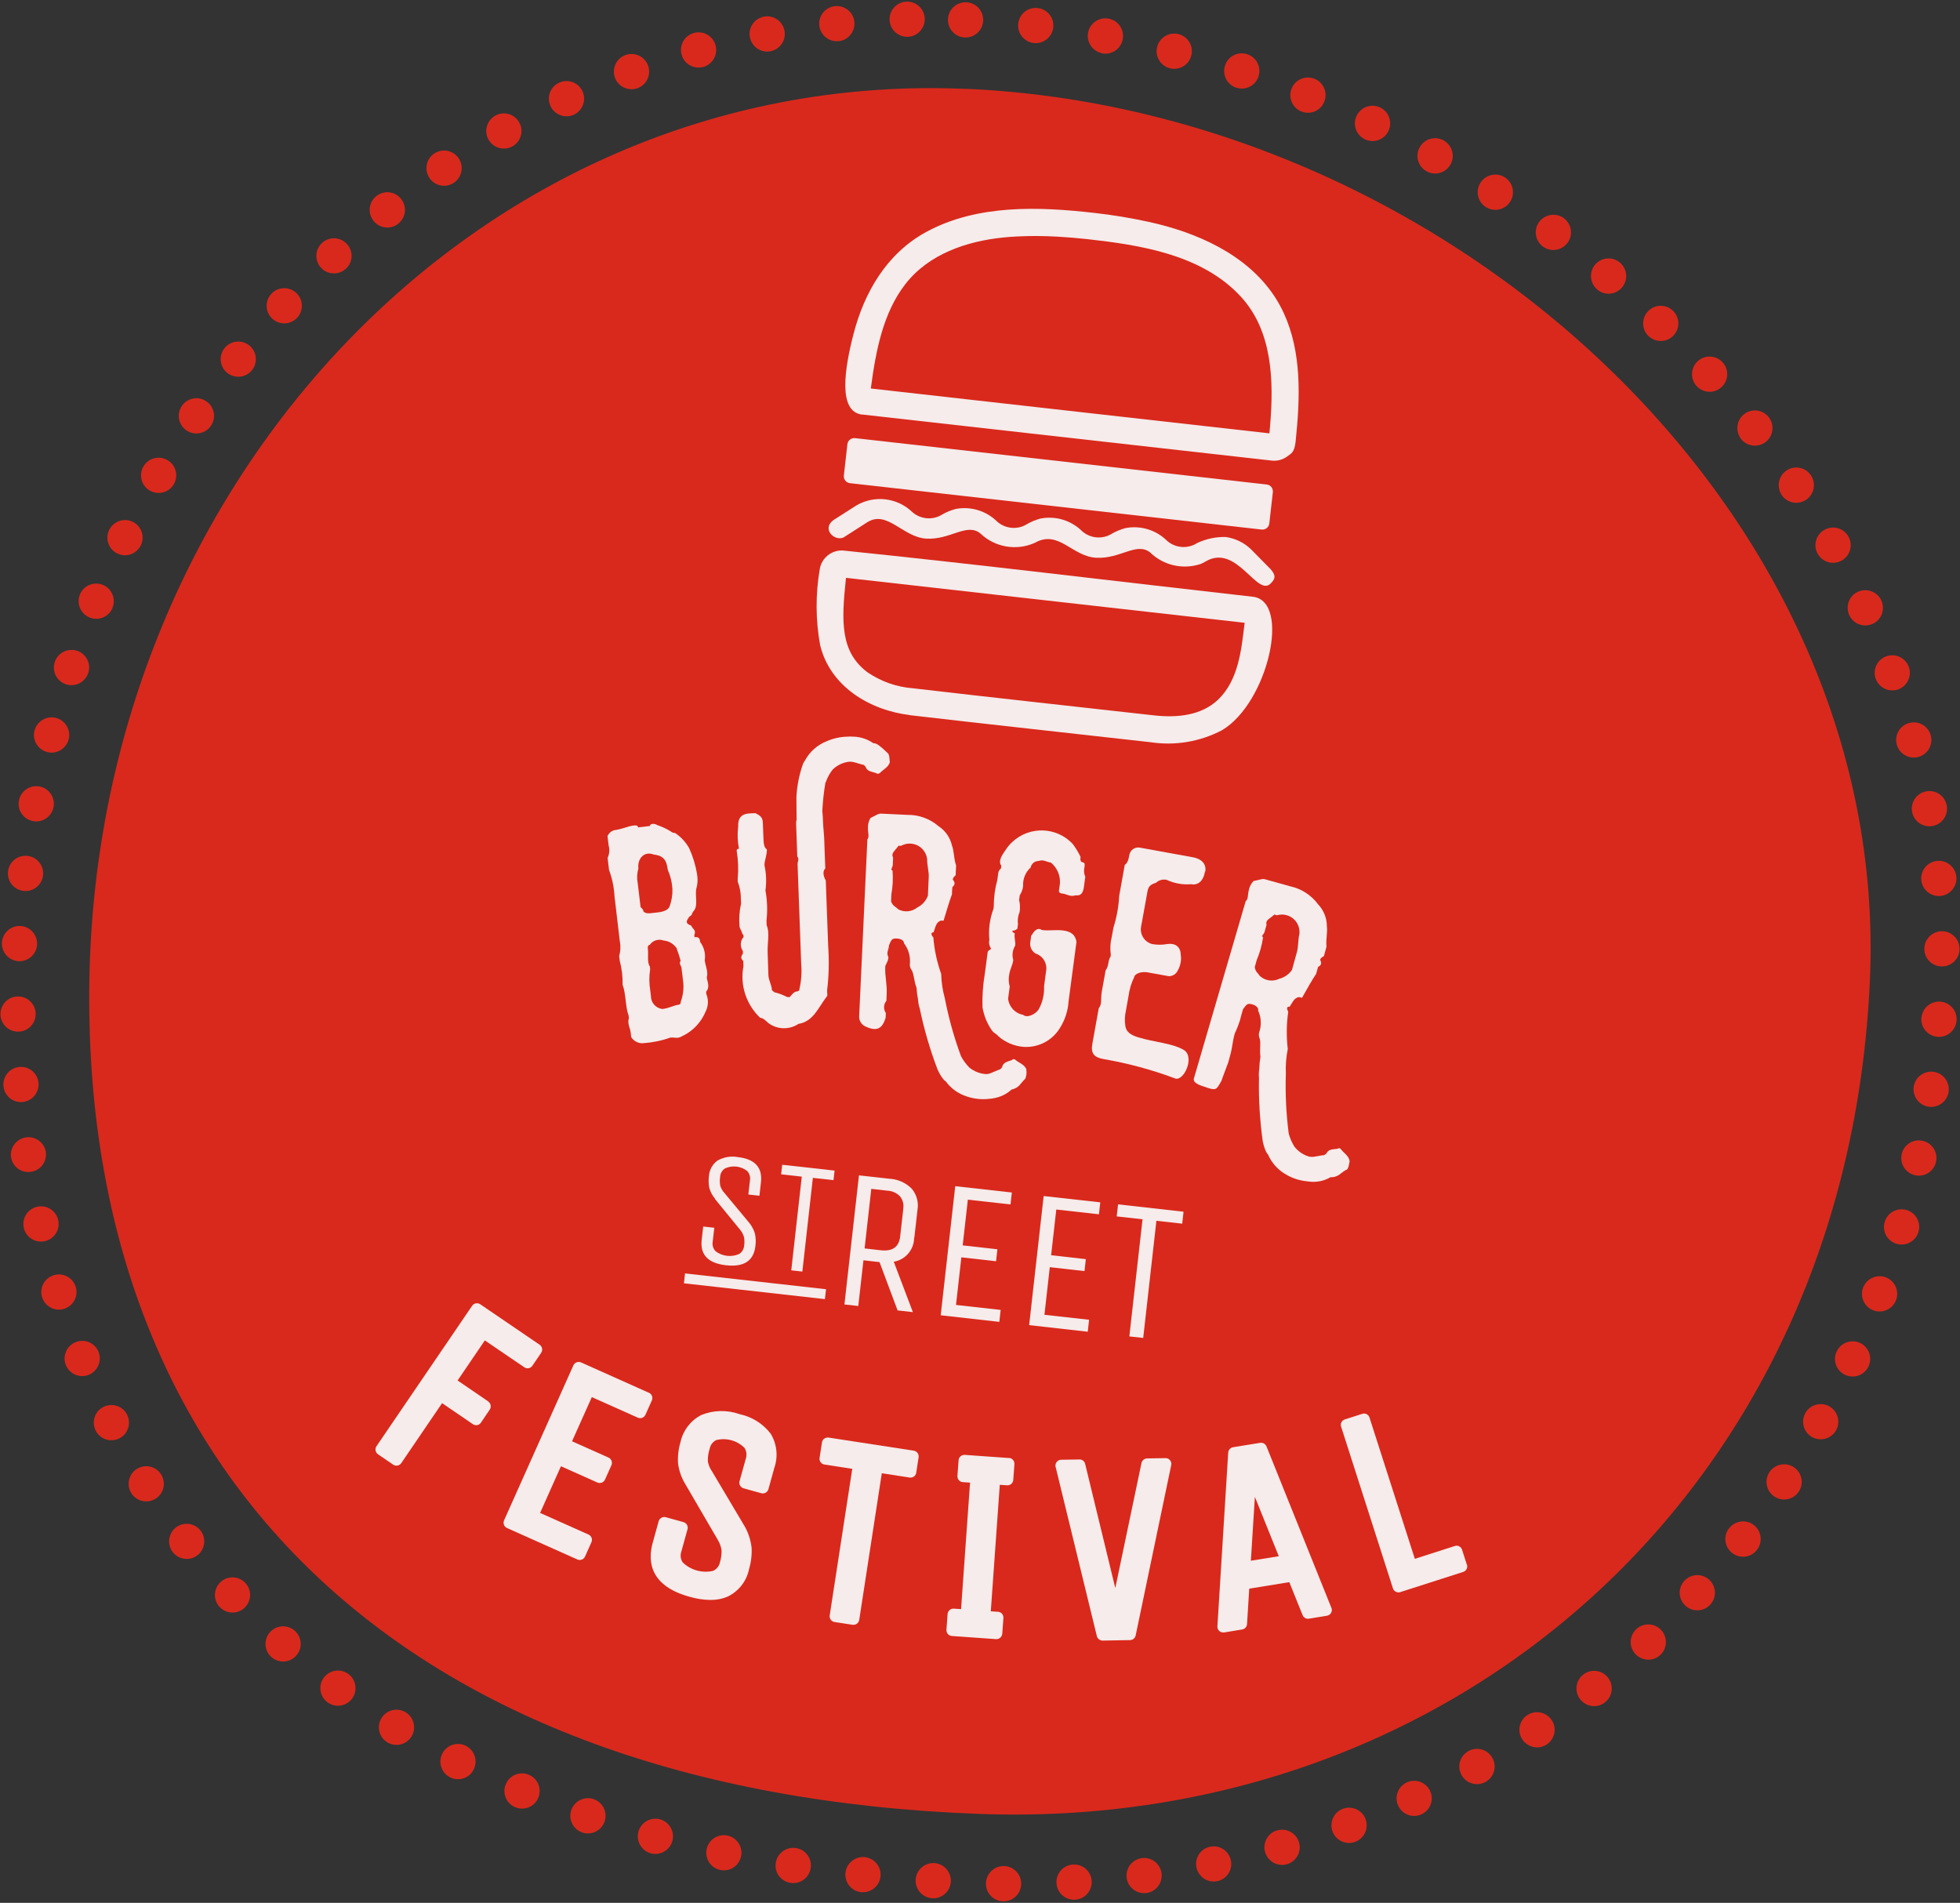 <?xml version="1.0" encoding="UTF-8"?><svg id="a" xmlns="http://www.w3.org/2000/svg" viewBox="0 0 205 199"><rect x="0" y="0" width="205" height="199" fill="#333333" stroke="none"/><g id="b"><path id="c" d="m119.43,194.32h0c-1.01.13-1.72,1.06-1.59,2.06.13,1.01,1.06,1.72,2.06,1.59,1.01-.13,1.72-1.05,1.59-2.06-.13-1.01-1.06-1.72-2.06-1.59" fill="#d9291c" fill-rule="evenodd"/><path id="d" d="m112.23,194.99h0c-1.02.06-1.79.93-1.73,1.95.06,1.02.93,1.79,1.95,1.73,1.01-.06,1.79-.93,1.73-1.95-.06-1.02-.93-1.79-1.95-1.73Z" fill="#d9291c" fill-rule="evenodd"/><path id="e" d="m126.57,193.13h0c-1,.2-1.64,1.18-1.43,2.17s1.18,1.64,2.17,1.43c1-.2,1.64-1.18,1.43-2.17-.21-1-1.18-1.64-2.17-1.43" fill="#d9291c" fill-rule="evenodd"/><path id="f" d="m104.99,195.15h0c-1.02-.01-1.85.8-1.87,1.82s.8,1.85,1.82,1.87c1.02.01,1.85-.8,1.87-1.82.01-1.02-.8-1.85-1.82-1.87Z" fill="#d9291c" fill-rule="evenodd"/><path id="g" d="m133.59,191.41h0c-.98.28-1.55,1.3-1.27,2.28.28.98,1.3,1.55,2.28,1.27.98-.28,1.55-1.3,1.27-2.27-.28-.98-1.3-1.55-2.28-1.27" fill="#d9291c" fill-rule="evenodd"/><path id="h" d="m97.73,194.84h0c-1.02-.06-1.89.71-1.96,1.72-.06,1.02.71,1.89,1.72,1.96,1.02.06,1.89-.71,1.96-1.72.06-1.02-.71-1.89-1.72-1.96Z" fill="#d9291c" fill-rule="evenodd"/><path id="i" d="m140.46,189.16h0c-.95.35-1.44,1.41-1.09,2.37s1.41,1.44,2.37,1.09c.95-.35,1.44-1.41,1.09-2.37-.35-.95-1.41-1.44-2.37-1.09" fill="#d9291c" fill-rule="evenodd"/><path id="j" d="m90.46,194.22h0c-1.01-.11-1.92.62-2.03,1.63-.11,1.01.62,1.92,1.63,2.03h0c1.01.11,1.92-.62,2.03-1.63.11-1.01-.62-1.92-1.63-2.03Z" fill="#d9291c" fill-rule="evenodd"/><path id="k" d="m147.14,186.4h0c-.92.43-1.33,1.52-.9,2.44.43.92,1.52,1.33,2.44.9.92-.43,1.33-1.52.9-2.44,0,0,0,0,0,0-.43-.92-1.52-1.32-2.44-.9Z" fill="#d9291c" fill-rule="evenodd"/><path id="l" d="m83.25,193.27h0c-1.01-.16-1.95.53-2.11,1.54-.16,1.01.53,1.95,1.54,2.1h0c1.01.16,1.95-.53,2.11-1.54.16-1.01-.53-1.95-1.54-2.1h0" fill="#d9291c" fill-rule="evenodd"/><path id="m" d="m76.09,191.96h0c-1-.21-1.97.43-2.18,1.42-.21,1,.43,1.97,1.42,2.18h0c1,.21,1.97-.43,2.18-1.42s-.43-1.97-1.42-2.18h0" fill="#d9291c" fill-rule="evenodd"/><path id="n" d="m153.58,183.13h0c-.89.5-1.21,1.62-.71,2.51.5.89,1.62,1.21,2.51.71h0c.89-.5,1.21-1.62.71-2.51s-1.62-1.21-2.51-.71h0" fill="#d9291c" fill-rule="evenodd"/><path id="o" d="m101.1,9.29c50.13,2.22,96.62,43.88,94.48,93.12-2.33,53.72-43.76,89.1-93.12,87.29-60.86-2.24-94-35.92-93.11-87.3C10.26,49.85,50.81,7.07,101.1,9.3" fill="#d9291c" fill-rule="evenodd"/><path id="p" d="m69.03,190.26h0c-.98-.26-1.99.32-2.26,1.3-.26.98.32,1.99,1.3,2.26.98.26,1.99-.32,2.26-1.3.26-.98-.32-1.99-1.3-2.26" fill="#d9291c" fill-rule="evenodd"/><path id="q" d="m159.74,179.37h0c-.85.56-1.08,1.71-.51,2.55s1.71,1.08,2.55.51h0c.85-.56,1.08-1.71.51-2.55s-1.71-1.08-2.55-.51h0" fill="#d9291c" fill-rule="evenodd"/><path id="r" d="m62.09,188.15h0c-.96-.33-2.01.19-2.34,1.15-.33.96.19,2.01,1.15,2.34h0c.96.33,2.01-.19,2.34-1.15.33-.96-.19-2.01-1.15-2.34" fill="#d9291c" fill-rule="evenodd"/><path id="s" d="m165.59,175.13h0c-.8.63-.94,1.79-.31,2.59.63.8,1.79.94,2.59.31.8-.63.94-1.79.31-2.59-.63-.8-1.79-.94-2.59-.31" fill="#d9291c" fill-rule="evenodd"/><path id="t" d="m55.31,185.6h0c-.94-.39-2.02.05-2.41.99-.39.94.05,2.02.99,2.41.94.39,2.02-.05,2.41-.99.39-.94-.05-2.02-.99-2.41" fill="#d9291c" fill-rule="evenodd"/><path id="u" d="m171.08,170.44h0c-.71.73-.7,1.89.03,2.6.68.66,1.75.71,2.47.1h0c.78-.65.88-1.82.23-2.6-.65-.78-1.82-.88-2.6-.23-.05.04-.09.08-.13.12" fill="#d9291c" fill-rule="evenodd"/><path id="v" d="m48.74,182.58h0c-.91-.46-2.02-.1-2.48.81-.46.91-.1,2.02.81,2.48.91.46,2.02.1,2.47-.81.46-.91.1-2.02-.81-2.48Z" fill="#d9291c" fill-rule="evenodd"/><path id="w" d="m176.17,165.32h0c-.69.75-.64,1.91.11,2.6.75.69,1.91.64,2.6-.11.69-.75.64-1.91-.11-2.6,0,0,0,0,0,0-.75-.69-1.91-.64-2.6.11" fill="#d9291c" fill-rule="evenodd"/><path id="x" d="m42.43,179.07h0c-.87-.53-2-.26-2.53.61-.53.87-.26,2,.61,2.53.87.53,2,.26,2.53-.61.53-.87.26-2-.61-2.53" fill="#d9291c" fill-rule="evenodd"/><path id="y" d="m180.85,159.82h0c-.63.8-.49,1.96.32,2.59.8.63,1.96.49,2.59-.32.63-.8.49-1.96-.31-2.59-.8-.63-1.96-.49-2.59.32" fill="#d9291c" fill-rule="evenodd"/><path id="z" d="m36.43,175.06h0c-.82-.6-1.97-.42-2.57.4s-.42,1.97.4,2.57c.82.6,1.97.42,2.57-.4.6-.82.42-1.97-.4-2.58" fill="#d9291c" fill-rule="evenodd"/><path id="aa" d="m185.07,153.96h0c-.56.85-.33,1.99.52,2.55.85.56,1.99.33,2.55-.52h0c.56-.85.33-1.99-.52-2.55s-1.99-.33-2.55.52h0Z" fill="#d9291c" fill-rule="evenodd"/><path id="ab" d="m30.83,170.54h0c-.76-.67-1.93-.6-2.6.16-.67.76-.6,1.93.16,2.6.76.67,1.93.6,2.6-.16.67-.76.6-1.93-.16-2.6" fill="#d9291c" fill-rule="evenodd"/><path id="ac" d="m188.82,147.79h0c-.49.89-.17,2.01.71,2.5.89.49,2.01.17,2.51-.71h0c.49-.89.17-2.01-.72-2.51-.89-.49-2.01-.17-2.51.72h0" fill="#d9291c" fill-rule="evenodd"/><path id="ad" d="m25.66,165.54h0c-.7-.74-1.86-.78-2.6-.08-.74.7-.78,1.86-.08,2.6h0c.7.74,1.86.78,2.6.08s.78-1.86.08-2.6h0Z" fill="#d9291c" fill-rule="evenodd"/><path id="ae" d="m192.09,141.35h0c-.42.92-.02,2.02.91,2.44.92.42,2.02.02,2.44-.91.42-.92.02-2.02-.9-2.44-.92-.42-2.02-.02-2.44.9" fill="#d9291c" fill-rule="evenodd"/><path id="af" d="m20.98,160.07h0c-.62-.8-1.78-.95-2.58-.33-.8.62-.95,1.78-.33,2.58h0c.62.8,1.78.95,2.58.33.8-.62.95-1.78.33-2.58h0" fill="#d9291c" fill-rule="evenodd"/><path id="ag" d="m194.86,134.67h0c-.35.95.13,2.01,1.09,2.37.95.35,2.01-.13,2.37-1.09.35-.95-.13-2.01-1.09-2.37-.95-.35-2.01.13-2.37,1.09Z" fill="#d9291c" fill-rule="evenodd"/><path id="ah" d="m16.85,154.19h0c-.54-.86-1.68-1.11-2.54-.57-.86.54-1.11,1.68-.57,2.54.54.86,1.68,1.11,2.54.57.86-.54,1.11-1.68.57-2.54Z" fill="#d9291c" fill-rule="evenodd"/><path id="ai" d="m197.12,127.8h0c-.28.98.28,2,1.26,2.28.98.28,2-.28,2.28-1.26h0c.28-.98-.28-2-1.26-2.28-.98-.28-2,.28-2.28,1.26h0" fill="#d9291c" fill-rule="evenodd"/><path id="aj" d="m13.29,147.94h0c-.46-.91-1.57-1.26-2.48-.8-.91.46-1.26,1.57-.8,2.48.46.91,1.57,1.26,2.48.8,0,0,0,0,0,0,.9-.46,1.26-1.57.8-2.48" fill="#d9291c" fill-rule="evenodd"/><path id="ak" d="m198.89,120.78h0c-.18,1,.48,1.96,1.48,2.14.96.17,1.88-.43,2.11-1.37h0c.25-.99-.35-1.99-1.34-2.23-.99-.25-1.99.35-2.23,1.34,0,.04-.02.08-.03.12" fill="#d9291c" fill-rule="evenodd"/><path id="al" d="m10.31,141.38h0c-.38-.94-1.45-1.4-2.4-1.02-.94.38-1.4,1.45-1.02,2.4.38.94,1.45,1.4,2.39,1.02.94-.38,1.4-1.45,1.03-2.4,0,0,0,0,0,0" fill="#d9291c" fill-rule="evenodd"/><path id="am" d="m200.16,113.65h0c-.14,1.01.55,1.94,1.56,2.09,1.01.14,1.94-.55,2.09-1.56.14-1.01-.55-1.94-1.56-2.09-1.01-.14-1.94.55-2.09,1.56" fill="#d9291c" fill-rule="evenodd"/><path id="an" d="m7.92,134.58h0c-.3-.97-1.33-1.52-2.3-1.22-.97.3-1.52,1.33-1.22,2.3.3.97,1.33,1.52,2.3,1.22.97-.3,1.52-1.33,1.22-2.3Z" fill="#d9291c" fill-rule="evenodd"/><path id="ao" d="m200.96,106.45h0c-.08,1.01.68,1.9,1.7,1.98,1.01.08,1.9-.68,1.98-1.7.08-1.01-.68-1.9-1.69-1.98-1.01-.08-1.9.68-1.98,1.7" fill="#d9291c" fill-rule="evenodd"/><path id="ap" d="m6.09,127.6h0c-.22-.99-1.2-1.62-2.2-1.4-.99.22-1.62,1.2-1.4,2.2s1.2,1.62,2.2,1.4c0,0,0,0,0,0,.99-.22,1.62-1.2,1.4-2.2" fill="#d9291c" fill-rule="evenodd"/><path id="aq" d="m201.27,99.23h0c0,1.02.82,1.84,1.84,1.84,1.02,0,1.84-.82,1.84-1.84s-.82-1.84-1.84-1.84h0c-1.02,0-1.84.82-1.84,1.84Z" fill="#d9291c" fill-rule="evenodd"/><path id="ar" d="m4.8,120.48h0c-.16-1-1.11-1.69-2.11-1.53-.98.16-1.66,1.06-1.54,2.04h0c.14,1.01,1.08,1.71,2.08,1.56,1.01-.14,1.71-1.08,1.56-2.08" fill="#d9291c" fill-rule="evenodd"/><path id="as" d="m200.95,92.03h0c.09,1.01.99,1.76,2,1.67,1.01-.09,1.76-.99,1.67-2-.09-1.01-.99-1.76-2-1.67-1.01.09-1.76.99-1.67,2" fill="#d9291c" fill-rule="evenodd"/><path id="at" d="m4.03,113.28h0c-.07-1.01-.96-1.78-1.97-1.7-1.01.07-1.78.96-1.7,1.97.07,1.01.96,1.78,1.97,1.7,0,0,0,0,0,0,1.01-.08,1.77-.96,1.7-1.97" fill="#d9291c" fill-rule="evenodd"/><path id="au" d="m199.99,84.9h0c.18,1,1.14,1.67,2.14,1.48,1-.18,1.67-1.14,1.48-2.14-.18-1-1.14-1.67-2.14-1.48-1,.18-1.67,1.14-1.48,2.14" fill="#d9291c" fill-rule="evenodd"/><path id="av" d="m3.73,106.03h0c-.01-1.02-.84-1.83-1.86-1.82-1.02.01-1.83.84-1.82,1.86.01,1.02.84,1.83,1.86,1.82,1.02-.01,1.83-.84,1.82-1.86" fill="#d9291c" fill-rule="evenodd"/><path id="aw" d="m198.39,77.87h0c.27.98,1.28,1.56,2.26,1.29.98-.27,1.56-1.28,1.29-2.26-.27-.98-1.28-1.56-2.26-1.29-.98.27-1.56,1.28-1.29,2.26Z" fill="#d9291c" fill-rule="evenodd"/><path id="ax" d="m3.88,98.78h0c.05-1.02-.73-1.88-1.74-1.94-1.02-.05-1.88.73-1.94,1.74-.05,1.01.72,1.88,1.74,1.94,1.02.05,1.88-.72,1.94-1.74,0,0,0,0,0,0" fill="#d9291c" fill-rule="evenodd"/><path id="ay" d="m196.19,71h0c.35.95,1.41,1.44,2.36,1.09s1.44-1.41,1.09-2.36c-.35-.95-1.41-1.44-2.36-1.09-.96.35-1.44,1.41-1.09,2.37" fill="#d9291c" fill-rule="evenodd"/><path id="az" d="m4.5,91.56h0c.12-1.01-.6-1.93-1.61-2.05-1.01-.12-1.93.6-2.05,1.61-.12,1.01.6,1.93,1.61,2.05,0,0,0,0,0,0,1.01.12,1.93-.6,2.05-1.61" fill="#d9291c" fill-rule="evenodd"/><path id="ba" d="m193.42,64.34h0c.43.92,1.52,1.32,2.45.9s1.32-1.52.9-2.45h0c-.43-.92-1.52-1.32-2.45-.9s-1.32,1.52-.9,2.45" fill="#d9291c" fill-rule="evenodd"/><path id="bb" d="m5.6,84.4h0c.19-1-.47-1.96-1.47-2.15-1-.19-1.96.47-2.15,1.47h0c-.19,1,.47,1.96,1.47,2.15,1,.19,1.96-.47,2.15-1.47h0Z" fill="#d9291c" fill-rule="evenodd"/><path id="bc" d="m190.12,57.92h0c.5.89,1.62,1.2,2.51.7.89-.5,1.2-1.62.7-2.51-.5-.89-1.62-1.2-2.51-.7-.89.5-1.2,1.62-.7,2.51" fill="#d9291c" fill-rule="evenodd"/><path id="bd" d="m7.18,77.33h0c.26-.98-.34-1.99-1.32-2.25-.98-.26-1.99.34-2.25,1.32h0c-.26.98.34,1.99,1.32,2.25s1.99-.34,2.25-1.32h0" fill="#d9291c" fill-rule="evenodd"/><path id="be" d="m186.34,51.76h0c.57.85,1.71,1.07,2.56.51s1.07-1.71.51-2.56c-.57-.85-1.71-1.07-2.55-.51-.85.57-1.07,1.71-.51,2.56Z" fill="#d9291c" fill-rule="evenodd"/><path id="bf" d="m9.23,70.39h0c.32-.97-.2-2.01-1.17-2.33s-2.01.2-2.33,1.17c-.32.97.2,2.01,1.16,2.33.97.32,2.01-.2,2.33-1.16" fill="#d9291c" fill-rule="evenodd"/><path id="bg" d="m182.09,45.9h0c.63.8,1.78.94,2.59.32.8-.63.94-1.78.32-2.59-.63-.8-1.78-.94-2.58-.32-.8.63-.94,1.78-.32,2.59Z" fill="#d9291c" fill-rule="evenodd"/><path id="bh" d="m11.75,63.6h0c.4-.93-.03-2.02-.96-2.42-.93-.4-2.02.03-2.42.96,0,.02-.02.04-.02.06h0c-.37.95.1,2.02,1.05,2.39.92.36,1.97-.08,2.36-.99Z" fill="#d9291c" fill-rule="evenodd"/><path id="bi" d="m177.44,40.36h0c.68.76,1.85.82,2.6.14.76-.68.82-1.85.14-2.6s-1.85-.82-2.6-.14c0,0,0,0,0,0-.75.68-.82,1.84-.14,2.6" fill="#d9291c" fill-rule="evenodd"/><path id="bj" d="m14.74,57.01h0c.43-.92.04-2.02-.88-2.45-.89-.42-1.96-.06-2.42.82h0c-.47.9-.12,2.01.78,2.48.9.47,2.01.12,2.48-.78.01-.02.02-.04.03-.07" fill="#d9291c" fill-rule="evenodd"/><path id="bk" d="m172.42,35.14h0c.73.71,1.9.69,2.6-.04.71-.73.69-1.9-.04-2.6-.73-.71-1.9-.69-2.6.04-.71.73-.69,1.9.04,2.61" fill="#d9291c" fill-rule="evenodd"/><path id="bl" d="m18.18,50.64h0c.51-.88.22-2.01-.66-2.52-.88-.51-2.01-.22-2.52.66-.51.88-.22,2.01.66,2.52.88.51,2.01.22,2.52-.66" fill="#d9291c" fill-rule="evenodd"/><path id="bm" d="m167.05,30.28h0c.78.66,1.94.56,2.6-.22s.56-1.94-.22-2.6c-.78-.66-1.93-.56-2.59.21-.66.78-.56,1.94.21,2.6,0,0,0,0,0,0" fill="#d9291c" fill-rule="evenodd"/><path id="bn" d="m22.06,44.53h0c.58-.84.36-1.99-.48-2.56-.84-.58-1.99-.36-2.56.48-.57.84-.36,1.98.48,2.56.84.58,1.99.36,2.56-.48" fill="#d9291c" fill-rule="evenodd"/><path id="bo" d="m161.37,25.78h0c.82.61,1.97.43,2.58-.38.61-.82.43-1.97-.38-2.58-.82-.6-1.97-.43-2.58.38-.61.82-.43,1.97.38,2.58" fill="#d9291c" fill-rule="evenodd"/><path id="bp" d="m26.36,38.71h0c.63-.8.5-1.95-.29-2.59-.8-.63-1.95-.5-2.59.29-.63.8-.5,1.95.29,2.59.8.63,1.95.5,2.59-.29" fill="#d9291c" fill-rule="evenodd"/><path id="bq" d="m155.4,21.65h0c.85.55,1.99.31,2.55-.55.55-.85.31-1.99-.55-2.55-.85-.55-1.99-.31-2.55.55-.55.85-.31,2,.55,2.55" fill="#d9291c" fill-rule="evenodd"/><path id="br" d="m31.08,33.23h0c.69-.75.65-1.91-.1-2.6-.75-.69-1.91-.65-2.6.1-.69.75-.65,1.91.1,2.6,0,0,0,0,0,0,.75.69,1.91.64,2.6-.1" fill="#d9291c" fill-rule="evenodd"/><path id="bs" d="m149.2,17.91h0c.89.5,2.01.18,2.51-.71.5-.89.18-2.01-.71-2.51h0c-.89-.5-2.01-.18-2.51.71-.5.89-.18,2.01.71,2.51h0" fill="#d9291c" fill-rule="evenodd"/><path id="bt" d="m36.18,28.11h0c.75-.69.79-1.86.1-2.6-.69-.75-1.86-.79-2.6-.1-.75.69-.79,1.86-.1,2.6,0,0,0,0,0,0,.69.74,1.86.78,2.6.09" fill="#d9291c" fill-rule="evenodd"/><path id="bu" d="m142.76,14.57h0c.92.44,2.02.05,2.46-.87.44-.92.05-2.02-.87-2.46h0c-.92-.44-2.02-.05-2.46.87-.44.92-.05,2.02.87,2.46" fill="#d9291c" fill-rule="evenodd"/><path id="bv" d="m41.66,23.39h0c.8-.64.93-1.79.29-2.59s-1.79-.93-2.59-.29h0c-.8.64-.93,1.79-.29,2.59s1.79.93,2.59.29Z" fill="#d9291c" fill-rule="evenodd"/><path id="bw" d="m136.12,11.66h0c.94.38,2.02-.08,2.39-1.03.38-.94-.08-2.02-1.03-2.39-.94-.38-2.01.08-2.39,1.02-.38.94.08,2.02,1.02,2.4,0,0,0,0,0,0" fill="#d9291c" fill-rule="evenodd"/><path id="bx" d="m47.48,19.11h0c.84-.57,1.06-1.72.49-2.56-.57-.84-1.72-1.06-2.56-.49-.84.57-1.06,1.72-.49,2.56.57.84,1.72,1.06,2.56.49" fill="#d9291c" fill-rule="evenodd"/><path id="by" d="m129.31,9.17h0c.97.32,2.01-.21,2.32-1.18s-.21-2.01-1.18-2.32c-.97-.32-2.01.21-2.32,1.18-.32.97.21,2.01,1.18,2.33" fill="#d9291c" fill-rule="evenodd"/><path id="bz" d="m53.61,15.3h0c.88-.5,1.2-1.63.69-2.51-.5-.88-1.63-1.2-2.51-.69-.88.5-1.2,1.63-.69,2.51,0,0,0,0,0,0,.5.88,1.63,1.19,2.51.69" fill="#d9291c" fill-rule="evenodd"/><path id="ca" d="m122.36,7.14h0c.99.25,1.99-.34,2.24-1.33s-.34-1.99-1.33-2.24h0c-.99-.25-1.99.34-2.24,1.33s.34,1.99,1.33,2.24" fill="#d9291c" fill-rule="evenodd"/><path id="cb" d="m60.03,11.99h0c.92-.43,1.32-1.52.89-2.45-.43-.92-1.52-1.32-2.45-.89h0c-.92.43-1.32,1.53-.89,2.45.43.92,1.53,1.32,2.45.89" fill="#d9291c" fill-rule="evenodd"/><path id="cc" d="m115.28,5.58h0c1,.19,1.96-.47,2.15-1.48.19-1-.47-1.96-1.48-2.15-1-.19-1.96.47-2.15,1.47-.18,1,.48,1.96,1.48,2.15h0Z" fill="#d9291c" fill-rule="evenodd"/><path id="cd" d="m66.69,9.22h0c.95-.35,1.44-1.41,1.09-2.37-.35-.95-1.41-1.44-2.37-1.09-.95.35-1.44,1.41-1.09,2.37.35.95,1.41,1.44,2.37,1.09" fill="#d9291c" fill-rule="evenodd"/><path id="ce" d="m108.12,4.5h0c1.01.12,1.92-.61,2.04-1.62.12-1.01-.61-1.92-1.62-2.04-1.01-.12-1.92.61-2.04,1.62-.12,1.01.61,1.92,1.62,2.04" fill="#d9291c" fill-rule="evenodd"/><path id="cf" d="m73.56,7h0c.98-.27,1.55-1.29,1.28-2.27-.27-.98-1.29-1.55-2.27-1.28-.98.27-1.55,1.29-1.28,2.27.27.98,1.29,1.55,2.27,1.28" fill="#d9291c" fill-rule="evenodd"/><path id="cg" d="m100.91,3.92h0c1.02.04,1.88-.74,1.92-1.76.04-1.02-.74-1.88-1.76-1.92-1.02-.04-1.88.74-1.92,1.76-.04,1.02.74,1.88,1.76,1.92" fill="#d9291c" fill-rule="evenodd"/><path id="ch" d="m94.92,3.85h0c1.02-.02,1.82-.87,1.8-1.88-.02-1.02-.87-1.82-1.88-1.8-1.02.02-1.82.87-1.8,1.88h0c.02,1.02.87,1.82,1.88,1.8Z" fill="#d9291c" fill-rule="evenodd"/><path id="ci" d="m80.58,5.36h0c1-.19,1.66-1.15,1.47-2.15-.19-1-1.15-1.66-2.15-1.47-1,.19-1.66,1.15-1.47,2.15.19,1,1.15,1.66,2.15,1.47" fill="#d9291c" fill-rule="evenodd"/><path id="cj" d="m87.72,4.31h0c1.01-.11,1.74-1.02,1.64-2.03-.11-1.01-1.02-1.74-2.03-1.64-1.01.11-1.74,1.01-1.64,2.02.11,1.01,1.01,1.75,2.02,1.64" fill="#d9291c" fill-rule="evenodd"/><path id="ck" d="m88.9,50.53l43.06,4.85c.4.04.76-.24.8-.64l.37-3.27c.04-.4-.24-.76-.64-.8l-43.06-4.85c-.4-.04-.76.24-.8.64l-.37,3.27c-.04.4.24.76.64.8" fill="#f5eceb"/><path id="cl" d="m90.18,43.35l42.86,4.82c.57.06,1.14-.1,1.6-.44.42-.32.74-.4.87-1.54.49-4.65.64-9.37-1.23-13.43-2.28-4.98-7.29-7.71-12.29-9.1-.62-.17-1.24-.33-1.86-.46-1.87-.41-3.75-.72-5.65-.93-5.84-.67-12.26-.91-17.59,1.98-4.15,2.25-6.5,6.34-7.62,10.68-.92,3.56-1.67,8.14.91,8.43m.91-2.81c.52-3.89,1.27-7.82,3.59-10.82,2.44-3.16,6.42-4.5,10.23-4.89.49-.05.99-.09,1.48-.11.64-.03,1.29-.05,1.93-.05.77,0,1.55.03,2.32.07,1.04.06,2.07.15,3.1.26,5.47.61,11.95,1.59,16.02,5.99,3.3,3.56,3.49,8.7,3.08,13.53-.02.26-.05.53-.07.79l-41.68-4.69v-.08Z" fill="#f5eceb"/><path id="cm" d="m95.14,74.79c8.4.98,16.81,1.88,25.2,2.83,2.56.39,5.18-.05,7.48-1.26,4.79-2.85,7.23-13.46,3.24-13.95-14.3-1.61-28.58-3.37-42.9-4.84-1.19-.06-2.23.78-2.42,1.95-.45,2.63-.44,5.32.04,7.95,1.05,4.32,5.17,6.8,9.37,7.31m-6.68-14.19c0-.05.01-.1.02-.16l41.69,4.7-.02.15c-.32,2.7-.64,5.88-2.77,7.9-1.73,1.64-4.23,1.91-6.72,1.63-8.38-.94-16.79-1.85-25.18-2.83-1.71-.13-3.35-.71-4.77-1.68-2.81-2.13-2.73-5.21-2.25-9.73" fill="#f5eceb"/><path id="cn" d="m88.3,56.16l2.42-1.55c2.08-1.3,3.74,1.6,6.18,1.72,2.53.13,4.21-1.68,5.63-.55,1.52,1.46,3.78,1.85,5.7.99,2.51-1.42,3.89,1.44,6.44,1.56,2.53.13,4.21-1.68,5.63-.55,1.39,1.35,3.41,1.81,5.25,1.21.19-.07.37-.16.54-.27,3.29-1.95,5.42,3.86,6.85,2.26.32-.35.63-.68-.03-1.44l-2.02-2.05c-.72-.72-1.66-1.18-2.67-1.33-1.04-.03-2.07.19-3.01.63-.97.63-2.25.54-3.13-.22-1.15-1.15-2.79-1.65-4.38-1.34-.48.13-.94.32-1.37.56-.97.63-2.25.54-3.13-.22-1.15-1.15-2.79-1.65-4.38-1.34-.48.13-.94.32-1.37.56-.97.63-2.25.54-3.13-.22-1.15-1.15-2.79-1.65-4.38-1.34-.48.13-.94.32-1.37.56-.97.63-2.25.54-3.13-.22-1.56-1.52-3.95-1.82-5.84-.73l-2.43,1.55c-1.28.94.16,2.32,1.14,1.78" fill="#f5eceb"/><path id="co" d="m74.78,125.39l2.6,3.18c.2.23.34.49.43.78.06.31.07.62.02.93-.03.35-.22.67-.52.86-.81.36-1.75.25-2.46-.28-.25-.26-.37-.62-.31-.98l.17-1.48-1.16-.13-.16,1.41c-.17,1.55.67,2.43,2.55,2.64,1.87.21,2.89-.46,3.07-2.01.06-.42.04-.84-.04-1.26-.11-.4-.3-.77-.55-1.1l-2.65-3.19c-.2-.21-.35-.47-.44-.76-.05-.31-.06-.62-.01-.93.02-.35.2-.67.49-.87.77-.36,1.67-.26,2.34.26.24.26.35.62.29.98l-.17,1.48,1.16.13.16-1.41c.17-1.55-.63-2.43-2.41-2.63-.74-.14-1.5,0-2.15.37-.52.39-.85.99-.88,1.64-.06.42-.04.85.05,1.26.12.4.32.77.59,1.08" fill="#f5eceb"/><path id="cp" d="m87.29,122.42h0l-5.48-.61-.11,1,2.16.24-1.1,9.8,1.16.13,1.1-9.8,2.16.24.11-1Z" fill="#f5eceb"/><path id="cq" d="m95.63,129.45l.33-2.91c.14-.8-.08-1.61-.6-2.23-.63-.63-1.48-1.01-2.38-1.04l-3.14-.35-1.52,13.5,1.45.16.54-4.78,1.68.19,1.89,5.05,1.6.18-2-5.27c1.22-.2,2.12-1.26,2.13-2.49m-1.13-3.07l-.33,2.91c-.12,1.11-.8,1.59-2.04,1.45l-1.68-.19.7-6.23,1.68.19c.5.02.97.23,1.32.59.29.36.42.82.34,1.28" fill="#f5eceb"/><path id="cr" d="m105.69,125.96l.14-1.25-5.92-.66-1.52,13.5,6.13.69.14-1.25-4.67-.52.56-4.98,3.63.41.14-1.25-3.63-.41.54-4.78,4.47.5Z" fill="#f5eceb"/><path id="cs" d="m113.91,138.02l-4.67-.52.56-4.98,3.63.41.14-1.25-3.63-.41.54-4.78,4.46.5.14-1.25-5.92-.66-1.52,13.5,6.13.69.14-1.25Z" fill="#f5eceb"/><path id="ct" d="m116.8,127.21l2.7.3-1.38,12.25,1.45.16,1.38-12.25,2.7.3.14-1.25-6.85-.77-.14,1.25Z" fill="#f5eceb"/><rect id="cu" x="78.45" y="127.1" width="1.04" height="14.84" transform="translate(-63.52 198) rotate(-83.6)" fill="#f5eceb"/><path id="cv" d="m63.55,89.71c.06.5.09.78.15,1.27.33.88.52,1.8.57,2.73l.5,4.25q.03.25.06.5c.1.5.07,1.03-.07,1.52q.03.25.06.5c.22.82.32,1.66.3,2.51.37.99.27,2.26.63,3.23l.03.25c-.19.56.12,1.02.18,1.49q.03.25.06.5c.28.45.8.7,1.33.63.94-.07,1.87-.26,2.76-.58.46-.05.74.16,1.24-.15,1.12-.52,1.99-1.45,2.46-2.59.28-.56.31-1.22.07-1.8l-.03-.25c.44-.52.13-1.02.07-1.52.19-.49-.15-1.24-.21-1.77.11-.68-.07-1.37-.48-1.92-.03-.28-.07-.56-.59-.5l-.02-.22c.19-.52-.06-.5-.34-1-.56-.19-.59-.43-.12-.99.22-.02.18-.3.41-.55.47-.56.1-1.55.26-2.33.15-.49.17-1.01.07-1.52-.15-.93-.43-1.84-.82-2.7-.36-.64-.86-1.18-1.48-1.59q-.22.02-.49-.19c-.43-.26-.88-.47-1.36-.63-.31-.21-.8-.16-.77.09l-1.24.15c-.03-.25-.28-.22-.53-.19-.5.06-1.24.4-1.96.48-.32.09-.58.32-.71.62.03.25.08.71.12.99.12.42.08.87-.1,1.27m7.23,9.55c.16.41.29.82.4,1.24-.22.25.06.5.09.74.05.46.12.99.18,1.49.07.69-.02,1.39-.26,2.04,0,0,.03.28-.21.31-.53.06-.96.36-1.71.45-.69-.08-1.21-.67-1.2-1.37-.03-.25-.06-.5-.06-.5-.13-.76-.14-1.53-.02-2.29l-.03-.28c-.3-.44-.15-1.24-.2-1.74-.03-.22-.06-.5.19-.53.32-.47.92-.65,1.46-.45.58.05,1.09.38,1.39.87m-4.04-8.39c-.12-1.02.57-1.86,1.59-1.48,1.05.13,1.36.59,1.48,1.59.28.64.45,1.32.49,2.02.02.61-.08,1.22-.29,1.8-.19.53-.96.62-1.43.67l-.28.03c-.5.06-.74.09-1.02-.13q-.03-.25-.31-.47c-.09-.74-.2-1.74-.3-2.51-.1-.5-.08-1.03.07-1.52" fill="#f5eceb"/><path id="cw" d="m77.16,91.89v.31c.22.57.33,1.17.33,1.77,0,0,.01.31.02.53-.18.78-.23,1.58-.16,2.38,0,.22.27.52.28.77.14.09.19.27.1.41-.02.03-.05.06-.08.09-.24.41-.22.92.05,1.31v.28c-.23.29-.22.54.04.75q.01.31.02.56c-.38,1.98.29,4.02,1.76,5.4.28-.01.57.29.83.53.93.7,2.19.74,3.16.1,1.58-.28,2-1.6,3.02-2.95,0,0,0-.25-.02-.56.19-1.55.22-3.11.11-4.66l-.25-6.83c-.3-.52-.32-1.02-.05-1.25-.02-.56-.04-1.06-.06-1.59-.01-.28-.03-.81-.03-.81,0-.25-.02-.53-.03-.84-.02-.47-.11-1.18-.12-1.68,0-.16-.03-.72-.07-1.12.05-1,.16-2,.33-2.98h.03c.16-.48.41-.94.73-1.34.47-.45,1.07-.74,1.72-.81h.19c.35.01,1.14.33,1.32.32l.19.18c.18.52.58.51,1.09.68.13.11.32.1.44-.02.33-.36.85-.56,1.02-1.1-.05-.44-.03-.78-.22-.96l-.55-.51c-.22-.15-.55-.54-.96-.53-.59-.41-1.28-.64-1.99-.68h-.09c-.22-.02-.44-.02-.66,0-.74.02-1.46.18-2.14.48-.97.38-1.78,1.1-2.27,2.02-.03.04-.06.08-.09.13-.02.06-.05.11-.09.16-.41,1.13-.65,2.32-.71,3.52-.01.59.02,1.47.02,2.37-.05.15-.06.31-.05.47l.12,3.37c.23.3.02.56.03.81.12,3.37.24,6.49.36,9.89l.02.56c.08.88.01,1.77-.19,2.63,0,.22-.24.23-.24.23-.31.01-.55.33-.76.59h-.28c-.42-.22-.87-.39-1.33-.5l-.26-.21c-.02-.56-.35-1.02-.37-1.58-.03-.78-.06-1.59-.08-2.34-.04-1.06.24-2.1-.1-2.87-.01-.28-.02-.5-.02-.5.12-1.05.08-2.11-.11-3.15.12-.87.09-1.76-.1-2.62-.02-.5.27-1.04.25-1.67-.32-.18-.34-.71-.36-1.2-.02-.53-.04-1.06-.06-1.56-.02-.59-.25-.77-.79-1.03l-.5.02c-.81.03-1.33.33-1.29,1.36-.1.78-.07,1.57.08,2.34,0,0-.25,0-.24.2.16.97.2,1.95.11,2.93" fill="#f5eceb"/><path id="cx" d="m107.36,111.84c-.23-.54-.75-.66-1.14-.99-.24-.2-.38.01-.38.01-.54.19-.92.24-1.04.77l-.2.21c-.19.02-.96.42-1.24.47-.06,0-.13,0-.19.02-.65-.03-1.27-.27-1.78-.68-.35-.36-.65-.76-.88-1.2-.73-1.97-1.29-3.99-1.69-6.05-.23-.83-.36-1.69-.38-2.55-.44-1.23-.72-2.52-.82-3.82-.27-.26-.26-.54.02-.53.21-.52.23-1.02.74-1.22h.31c.3-.97.59-1.99.88-2.76v-.22q.02-.31.04-.53c.29-.24.3-.49.04-.78q.01-.22.3-.45l.05-1.03c-.25-.73-.21-1.51-.43-2.08-.19-.83-.69-1.56-1.41-2.03-.91-.78-2.07-1.2-3.26-1.18l-2.74-.13c-.31-.02-.54.19-1.11.45-.19.31-.28.66-.27,1.02-.02.5.17.98-.06,1.22l-.86,18.53c-.01.48.28.9.73,1.07,1.23.56,1.72.08,2.04-.94.01-.28.02-.5.02-.5-.27-.39-.24-.91.06-1.28l.03-.72c.05-1.03-.2-1.85-.15-2.85.01-.22.3-.49.33-.98-.26-.51.04-.75.06-1.25.24-.52.25-.74.81-.71.5.02.77.25.76.5.45.59.67,1.32.62,2.06-.05.28.03.57.21.79.23.48.2,1.04.48,1.8.03.42.08.84.16,1.26.02.31.08.62.18.92.45,2.17,1.07,4.3,1.86,6.37.45.99.85,1.26.85,1.23.53.73,1.28,1.28,2.15,1.57.69.24,1.42.34,2.14.29.22-.02.44-.04.63-.06t.06-.03h.06c.69-.12,1.34-.43,1.86-.91.37-.07.71-.28.93-.58.15-.19.32-.37.49-.54.13-.3.17-.63.11-.95Zm-10.32-18.14c-.2.52-.59.95-1.09,1.2-.57.46-1.36.54-2.01.19-.27-.29-.55-.31-.74-.82l.03-.75c.15-.82.19-1.67.12-2.5-.28-.01.01-.28.03-.59l.03-.75c-.26-.48.25-.74.56-1.23h.28c.88-.48,1.99-.18,2.49.7.12.21.2.44.23.69-.02.53.19,1.35.17,1.82l-.09,2.03Z" fill="#f5eceb"/><path id="cy" d="m103.77,107.78c.18.28.43.31.65.59.73.64,1.65,1.03,2.62,1.11,1.57.11,3.07-.68,3.86-2.04.5-.81.8-1.74.86-2.69l.83-6.25c-.12-.77-.61-1.09-1.39-1.19-.74-.1-1.49.05-2.23-.05-.49-.32-.8.11-1.12.61-.03.25-.07.53-.07.53-.13.52.09,1.06.55,1.33.72.23,1.18.94,1.1,1.69-.06.46-.16,1.21-.23,1.73.04.85-.16,1.7-.58,2.44-.35.49-1.19.91-1.61.54-.84-.15-1.48-.84-1.57-1.69.07-.53.1-.77.17-1.27-.12-.41-.14-.85-.05-1.27.07-.53.35-.96.42-1.49-.15-.51-.08-1.06.2-1.52.06-.46-.12-.74-.05-1.27.22.03-.28-.04-.25-.29.2.01.39-.07.53-.21q.03-.22.06-.46c-.06-.43,0-.87.17-1.27.07-.42.05-.85-.05-1.27q.03-.25.07-.5c.2-.3.32-.64.35-.99h0c-.04-.72.25-1.42.79-1.91.07-.39.42-.68.82-.68.56-.18.77.1,1.3.17.65.54,1,1.36.94,2.2-.03.25-.06.46-.1.71-.04.28.21.31.49.35.25.03.74.35,1.24.16.53.07.78-.18.88-.89.04-.28.1-.77.14-1.05-.14-.32-.17-.68-.08-1.02.03-.25.06-.46-.22-.5-.05,0-.1-.03-.14-.06-.02-.08-.05-.16-.08-.24h0s.03-.25.03-.25c-.23-.48-.5-.94-.83-1.37-1.69-1.8-4.52-1.88-6.32-.19-.25.23-.47.49-.66.78-.31.46-.88,1.17-.48,1.7l-.04.28q-.25.22-.28.47c-.04.28-.07.53-.1.74-.25.9-.37,1.82-.37,2.76l-.03.25c-.39,1.04-.54,2.15-.43,3.25-.07.27-.03.56.11.8.22.25-.24.19-.29.5l-.03.22c-.1.77-.2,1.52-.26,1.98-.2,1.17-.29,2.37-.25,3.56.15.88.49,1.71,1,2.43m6.9-19.71h-.01s.01,0,.01,0" fill="#f5eceb"/><path id="cz" d="m126.06,91.16c.13-.71-.27-1.32-1.31-1.51l-5.5-1c-.51-.11-1.01.21-1.12.72,0,.03-.01.06-.02.09-.04.25-.14.8-.47.99l-.58,3.23c-.06,1.13-.26,2.24-.6,3.32l-.18.98c-.15.6-.19,1.23-.1,1.85-.01.07-.02.13-.02.2-.3.43-.16.97-.52,1.45l-.4,2.21c-.14.8.05,1.31-.32,1.75l-.67,3.72c-.18,1.01.17,1.42,1.19,1.6,2.54.44,5.04,1.11,7.46,2.02.92.35,2.11-2.27.91-2.98s-3.04-.79-4.77-1.32c-.81-.25-1.26-.58-1.34-1.2-.08-.52-.06-1.06.06-1.58l.27-1.51c.09-.68.28-1.34.58-1.96.09-.49.88-.63,1.37-.55l2.27.41c.4,0,.77-.23.93-.59.3-.52.41-1.13.31-1.72,0-.53-.35-1.21-1.43-1.05-.51.09-1.04.09-1.55,0-.78-.2-1.29-.97-1.17-1.77l.68-3.75c.1-.55.36-.73.89-.89.29-.28.71-.39,1.1-.31.8.37,1.67.53,2.55.46.71.13,1.29-.27,1.48-1.35" fill="#f5eceb"/><path id="da" d="m140.84,122.35c.21-.17.25-.55.32-.92-.1-.58-.58-.81-.89-1.22-.19-.25-.37-.07-.37-.07-.57.07-.95.03-1.18.51l-.24.16c-.19-.02-1.03.2-1.32.18-.06-.02-.13-.03-.19-.02-.63-.17-1.18-.54-1.59-1.06-.26-.42-.46-.88-.59-1.36-.27-2.08-.37-4.18-.3-6.27-.04-.86.03-1.73.2-2.57-.15-1.3-.14-2.61.05-3.91-.2-.32-.13-.59.14-.51.32-.46.46-.94,1-1.02l.3.08c.51-.9,1.02-1.82,1.48-2.51l.2-.72c.34-.17.4-.41.21-.75q.06-.21.4-.38l.27-.99c-.08-.77.13-1.52.04-2.13,0-.86-.33-1.68-.92-2.3-.71-.96-1.75-1.63-2.91-1.88l-2.65-.74c-.3-.08-.57.07-1.19.19-.25.25-.42.58-.49.93-.13.48-.05.99-.33,1.17l-5.42,18.55c-.14.51.84.77,1.1.86,1.29.46,1.24.31,1.78-.61.08-.27.54-1.45.71-1.92l.19-.69c.28-.99.23-1.4.5-2.36.21-.43.38-.88.53-1.33.13-.56.2-.72.33-1.2.35-.45.41-.66.95-.51.48.13.69.42.63.66.31.67.36,1.44.15,2.15-.11.26-.1.56.03.82.11.52-.04,1.06.06,1.87-.07.42-.11.84-.12,1.26-.05.31-.06.62-.03.93-.05,2.21.09,4.43.39,6.62.22,1.07.55,1.42.55,1.39.36.83.97,1.54,1.74,2.01.62.39,1.31.65,2.03.76.22.03.44.06.63.08t.07-.01l.06.02c.7.04,1.4-.12,2.01-.48.38.02.75-.11,1.04-.36.19-.15.39-.29.6-.42m-9.02-20.24h0c-.2-.35-.47-.42-.54-.96l.2-.72c.33-.77.55-1.58.67-2.41-.27-.08.08-.27.16-.57l.2-.72c-.15-.53.41-.66.82-1.07l.27.08c.97-.29,1.99.26,2.28,1.23.07.23.09.48.07.72-.14.51-.12,1.36-.24,1.81l-.54,1.95c-.31.46-.79.79-1.33.93-.66.32-1.45.22-2-.27" fill="#f5eceb"/><path id="db" d="m51.08,146.57l-3.22-2.2,2.85-4.19,4.13,2.81c.28.19.65.12.84-.16,0,0,0,0,0,0l.92-1.35c.19-.28.12-.66-.16-.85l-6.21-4.23c-.28-.19-.66-.12-.85.16l-10,14.68c-.19.28-.12.66.16.85l1.58,1.08c.28.19.66.12.85-.16,0,0,0,0,0,0l4.27-6.27,3.22,2.2c.28.19.66.12.84-.16,0,0,0,0,0,0l.92-1.36c.19-.28.12-.66-.16-.85" fill="#f5eceb"/><path id="dc" d="m67.88,145.66l-7.11-3.18c-.31-.13-.66,0-.8.31l-7.25,16.21c-.13.31,0,.66.31.8l7.36,3.29c.31.13.66,0,.8-.31l.67-1.5c.13-.31,0-.66-.31-.8l-5.06-2.26,2.18-4.88,3.81,1.7c.31.13.66,0,.8-.31l.67-1.5c.13-.31,0-.66-.31-.8l-3.81-1.7,2.07-4.62,4.81,2.15c.31.13.66,0,.8-.31l.67-1.5c.13-.31,0-.66-.31-.8" fill="#f5eceb"/><path id="dd" d="m77.35,147.89c-1.3-.46-2.72-.43-4,.09-1.11.57-1.9,1.6-2.17,2.81-.22.73-.31,1.5-.26,2.27.1.76.36,1.49.76,2.15l3.38,5.8c.21.34.35.72.41,1.12.01.44-.05.87-.18,1.29-.08.38-.35.7-.71.86-1.13.26-2.32-.07-3.16-.87-.24-.33-.29-.76-.16-1.14l.65-2.34c.09-.32-.1-.66-.43-.75l-1.84-.51c-.32-.09-.66.1-.75.42l-.62,2.24c-.54,1.95-.31,4.52,3.86,5.66.71.21,1.44.32,2.17.33.63.01,1.25-.11,1.83-.36,1.14-.56,1.96-1.61,2.21-2.85.22-.73.31-1.49.27-2.26-.09-.76-.32-1.5-.69-2.17l-3.47-5.84c-.22-.31-.36-.67-.42-1.05,0-.44.06-.88.2-1.3.08-.39.33-.72.69-.89,1.06-.26,2.18.05,2.95.82.22.34.26.76.13,1.14l-.65,2.34c-.09.32.1.66.43.75l1.84.51c.32.09.66-.1.75-.42l.62-2.24c.41-1.18.27-2.49-.38-3.56-.81-1.06-1.97-1.78-3.27-2.05" fill="#f5eceb"/><path id="de" d="m95.57,151.71l-8.91-1.37c-.16-.02-.32.02-.45.11-.13.1-.22.24-.24.4l-.25,1.62c-.05.33.18.64.51.69l2.91.45-2.36,15.33c-.05.33.18.64.51.69l1.89.29s.06,0,.09,0c.3,0,.55-.22.6-.52l2.36-15.33,2.91.45c.33.05.64-.17.69-.5,0,0,0,0,0,0l.25-1.62c.05-.33-.18-.64-.51-.69" fill="#f5eceb"/><path id="df" d="m105.54,152.48l-4.63-.33c-.34-.02-.63.23-.65.56l-.12,1.64c-.02.34.23.63.56.65h0l.76.05-.94,13.23-.76-.05c-.16-.01-.32.04-.44.15-.12.11-.2.26-.21.42l-.12,1.64c-.02.34.23.63.56.65l4.63.33h.04c.32,0,.58-.25.61-.57l.12-1.64c.02-.34-.23-.63-.56-.65l-.76-.05.94-13.23.76.05c.33.03.62-.22.65-.55,0,0,0-.01,0-.02l.12-1.64c.02-.34-.23-.63-.56-.65" fill="#f5eceb"/><path id="dg" d="m121.89,152.49l-1.91.03c-.28,0-.53.21-.59.48l-2.74,13.08-3.15-12.98c-.06-.28-.31-.48-.6-.47l-1.91.03c-.34,0-.6.28-.6.62,0,.04,0,.09.02.13l4.31,17.69c.07.27.31.46.59.47h.01l2.87-.05c.28,0,.53-.21.59-.48l3.72-17.82c.04-.18,0-.37-.13-.51-.11-.15-.29-.23-.48-.22" fill="#f5eceb"/><path id="dh" d="m132.46,151.26c-.11-.26-.38-.42-.66-.37l-2.83.46c-.28.05-.49.28-.51.56l-1.13,18.17c-.02.34.23.62.57.64.04,0,.09,0,.13,0l1.89-.31c.28-.05.49-.28.51-.56l.23-3.71,4.19-.68,1.39,3.45c.11.26.38.42.66.37l1.89-.31c.33-.05.56-.37.5-.7,0-.04-.02-.09-.04-.13l-6.79-16.89Zm-1.63,11.96l.42-6.68,2.5,6.21-2.92.47Z" fill="#f5eceb"/><path id="di" d="m153.42,163.63l-.5-1.56c-.1-.32-.44-.5-.76-.39,0,0,0,0,0,0l-4.18,1.34-4.74-14.77c-.1-.32-.44-.5-.76-.39,0,0,0,0,0,0l-1.82.58c-.32.1-.5.44-.39.76,0,0,0,0,0,0l5.42,16.91c.08.25.32.42.58.42.06,0,.13,0,.19-.03l6.58-2.11c.32-.1.5-.45.39-.77,0,0,0,0,0,0" fill="#f5eceb"/></g></svg>